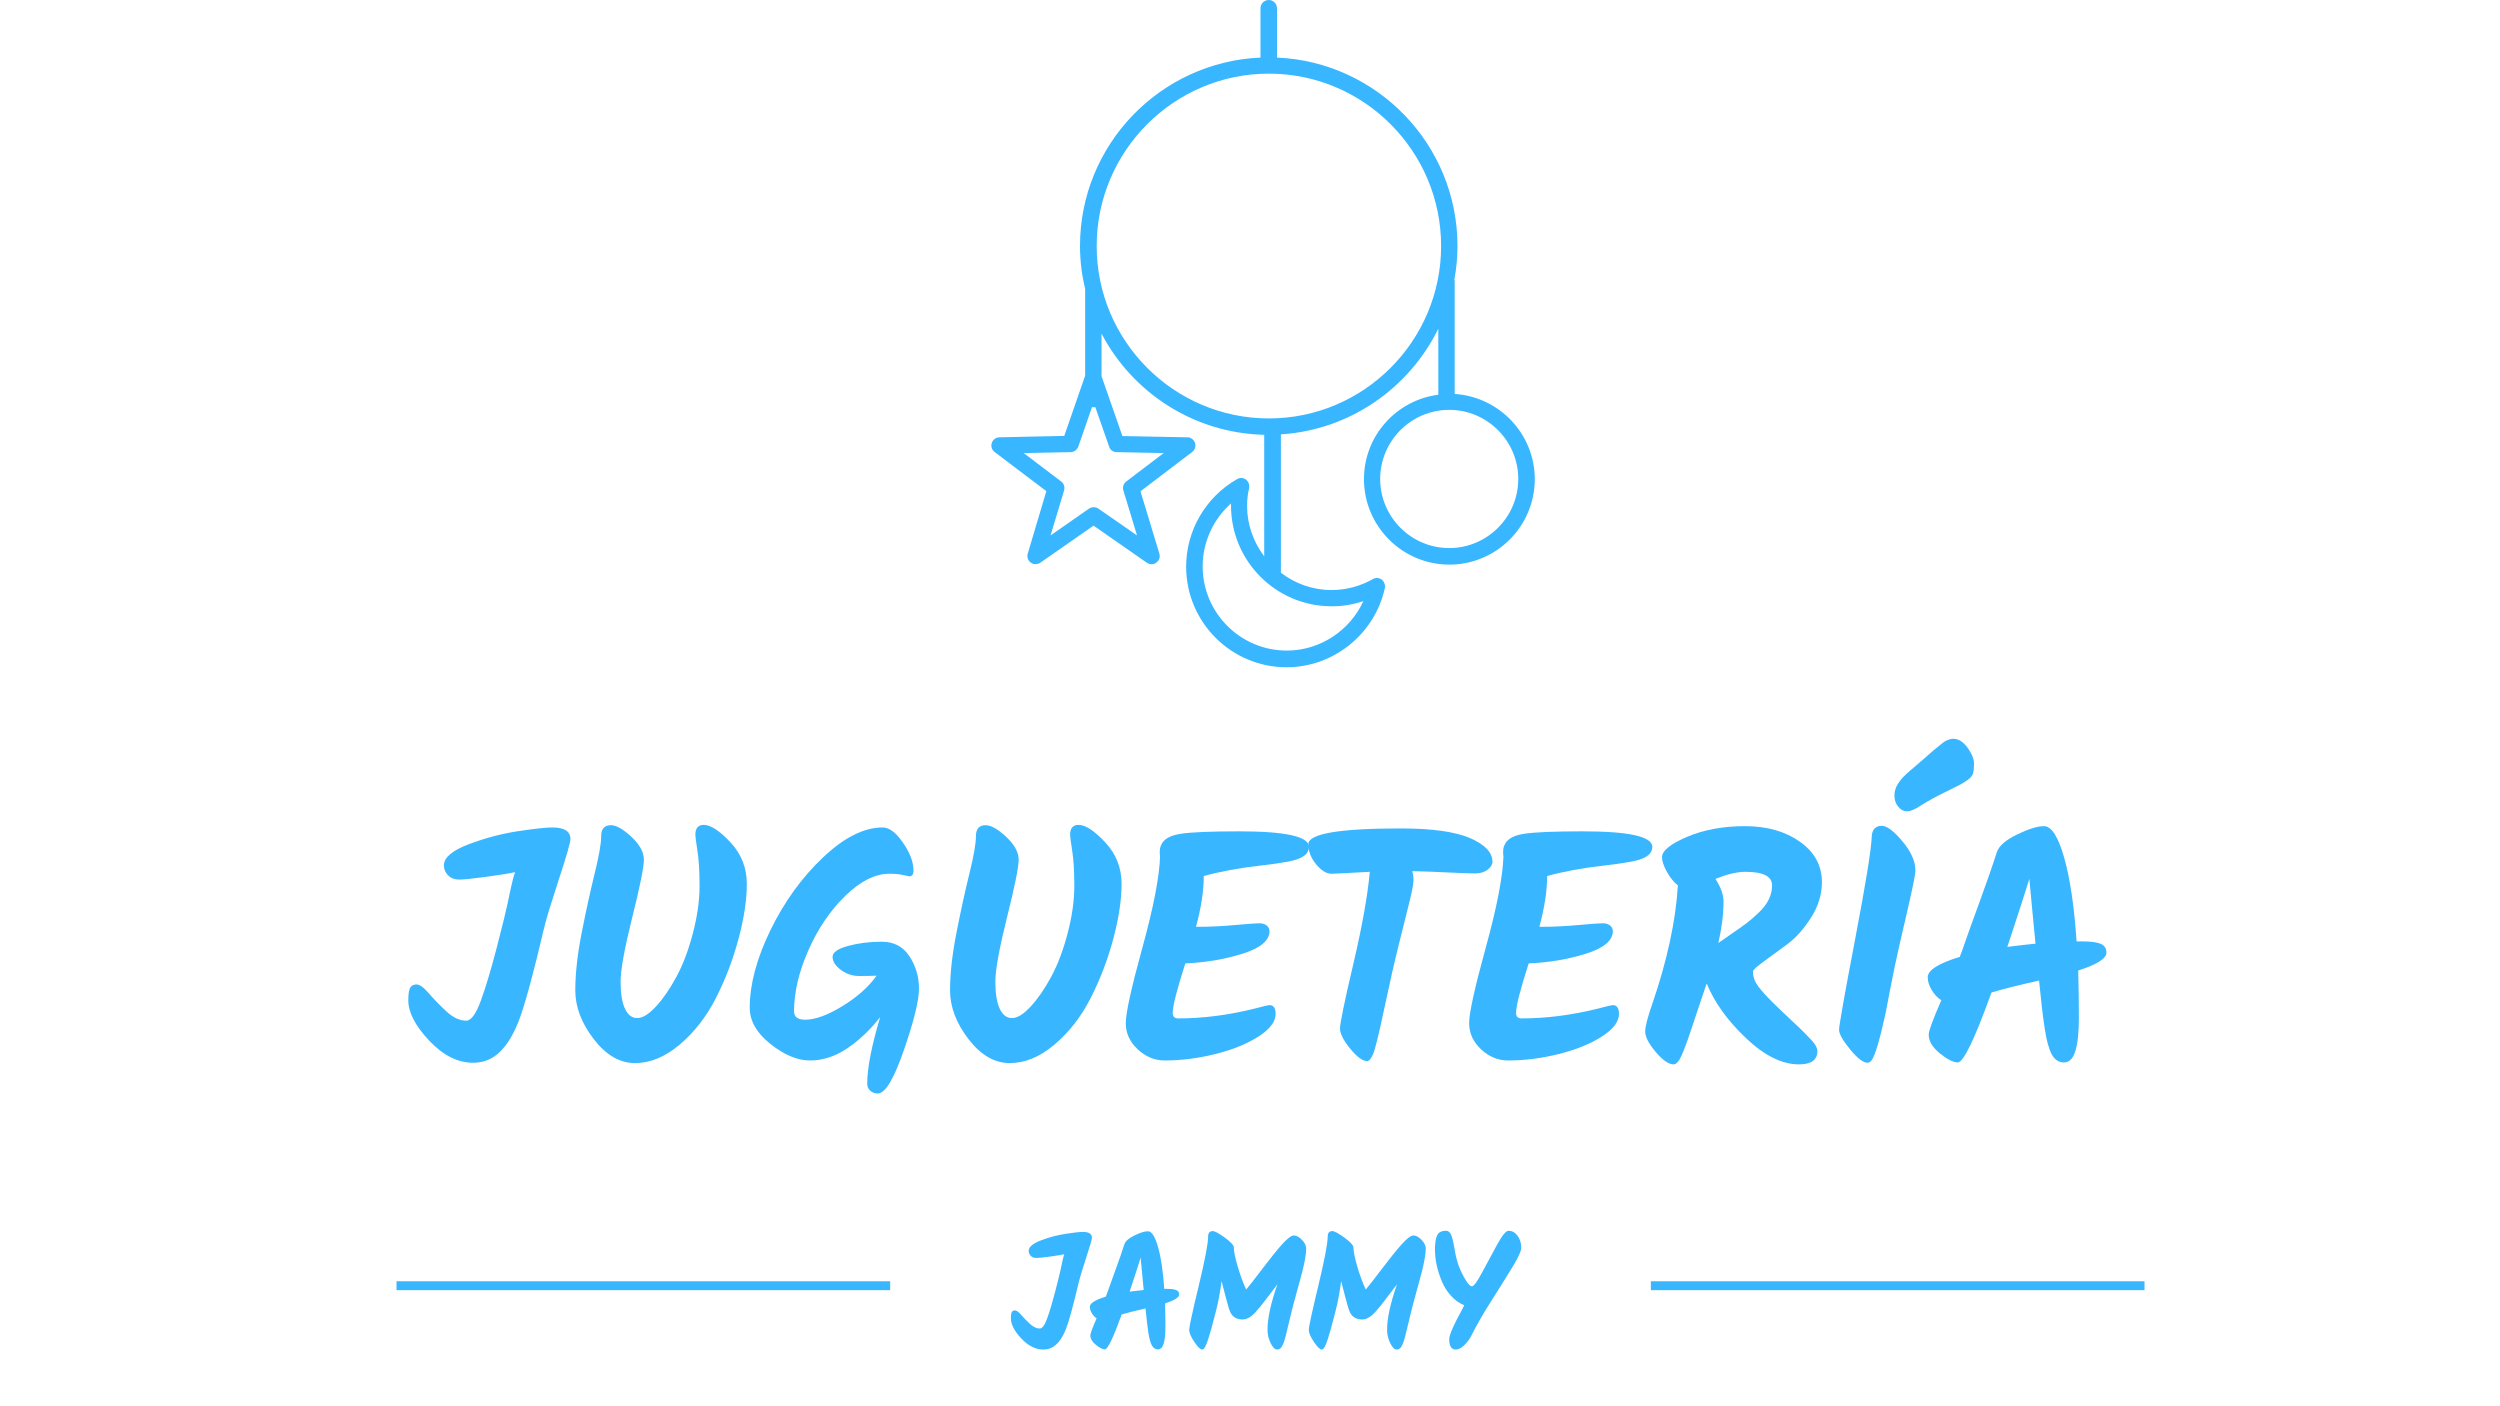 <svg xmlns="http://www.w3.org/2000/svg" xmlns:xlink="http://www.w3.org/1999/xlink" width="1920" zoomAndPan="magnify" viewBox="0 0 1440 810" height="1080" preserveAspectRatio="xMidYMid meet" version="1.0"><defs><g/><clipPath id="d7b840ad90"><path d="M 571 0 L 884.281 0 L 884.281 384.348 L 571 384.348 Z M 571 0 " clip-rule="nonzero"/></clipPath></defs><g clip-path="url(#d7b840ad90)"><path fill="#38b6ff" d="M 837.891 226.906 L 837.891 162.023 C 837.891 161.664 837.801 161.305 837.711 161.035 C 838.879 154.746 839.508 148.277 839.508 141.715 C 839.508 83.305 793.277 35.676 735.551 33.16 L 735.551 4.762 C 735.551 2.156 733.398 0 730.793 0 C 728.191 0 726.035 2.156 726.035 4.762 L 726.035 33.16 C 668.312 35.676 622.082 83.305 622.082 141.715 C 622.082 150.254 623.16 158.52 625.043 166.52 L 625.043 216.395 L 613.016 251.082 L 575.672 251.891 C 573.695 251.891 571.898 253.238 571.273 255.125 C 570.645 257.012 571.273 259.168 572.887 260.336 L 602.691 282.891 L 592.008 318.836 C 591.379 320.727 592.098 322.883 593.715 324.051 C 594.523 324.68 595.512 324.949 596.496 324.949 C 597.484 324.949 598.383 324.68 599.191 324.141 L 629.891 302.754 L 660.594 324.141 C 662.301 325.309 664.453 325.309 666.07 324.051 C 667.688 322.883 668.402 320.816 667.777 318.836 L 656.914 282.98 L 686.719 260.336 C 688.332 259.078 688.961 257.012 688.332 255.125 C 687.703 253.238 685.91 251.891 683.934 251.891 L 646.5 251.172 L 634.469 216.664 L 634.469 192.129 C 652.246 226.098 687.523 249.461 728.191 250.453 L 728.191 320.457 C 722.086 312.367 718.316 302.305 718.316 291.43 C 718.316 288.016 718.676 284.602 719.484 281.094 C 719.844 279.297 719.125 277.41 717.688 276.242 C 716.164 275.164 714.188 274.984 712.57 275.973 C 694.438 286.309 683.215 305.629 683.215 326.387 C 683.215 358.379 709.16 384.348 741.117 384.348 C 768.141 384.348 791.93 365.117 797.676 338.699 C 798.035 336.902 797.316 335.012 795.879 333.844 C 794.352 332.766 792.379 332.586 790.762 333.574 C 783.492 337.711 775.23 339.867 766.883 339.867 C 755.93 339.867 745.875 336.094 737.797 329.891 C 737.797 329.891 737.797 329.801 737.797 329.801 L 737.797 250.184 C 777.656 247.664 811.68 223.492 828.465 189.344 L 828.465 227.355 C 804.316 230.5 785.645 250.992 785.645 275.973 C 785.645 303.113 807.73 325.219 834.84 325.219 C 861.949 325.219 884.035 303.113 884.035 275.973 C 883.945 249.82 863.566 228.613 837.891 226.906 Z M 643.18 260.426 L 670.289 260.965 L 648.746 277.32 C 647.129 278.488 646.5 280.555 647.039 282.441 L 654.938 308.414 L 632.676 292.957 C 631.059 291.879 628.906 291.879 627.289 292.957 L 605.117 308.414 L 612.926 282.441 C 613.465 280.555 612.836 278.488 611.219 277.32 L 589.676 260.965 L 616.695 260.426 C 618.672 260.426 620.375 259.078 621.094 257.281 L 628.996 234.457 C 629.355 234.547 629.621 234.637 629.98 234.637 C 630.34 234.637 630.609 234.547 630.879 234.457 L 638.871 257.281 C 639.406 259.168 641.203 260.426 643.18 260.426 Z M 785.285 346.246 C 777.566 363.23 760.328 374.734 741.207 374.734 C 714.457 374.734 692.73 352.984 692.73 326.207 C 692.73 312.277 698.836 299.066 709.07 289.992 C 709.07 290.441 709.07 290.801 709.07 291.25 C 709.07 323.242 735.016 349.211 766.973 349.211 C 773.168 349.301 779.359 348.223 785.285 346.246 Z M 730.883 241.016 C 676.215 241.016 631.688 196.441 631.688 141.715 C 631.688 86.988 676.215 42.414 730.883 42.414 C 785.555 42.414 830.082 86.988 830.082 141.715 C 830.082 196.441 785.555 241.016 730.883 241.016 Z M 834.75 315.691 C 812.844 315.691 794.98 297.809 794.98 275.883 C 794.98 253.957 812.844 236.074 834.75 236.074 C 856.652 236.074 874.52 253.957 874.52 275.883 C 874.52 297.809 856.652 315.691 834.75 315.691 Z M 834.75 315.691 " fill-opacity="1" fill-rule="nonzero"/></g><g fill="#38b6ff" fill-opacity="1"><g transform="translate(232.754, 614.568)"><g><path d="M 2.422 -38.406 C 2.422 -41.758 2.758 -44.117 3.438 -45.484 C 4.125 -46.848 5.367 -47.531 7.172 -47.531 C 8.973 -47.531 11.363 -45.789 14.344 -42.312 C 17.332 -38.832 20.723 -35.352 24.516 -31.875 C 28.305 -28.395 32.066 -26.656 35.797 -26.656 C 38.648 -26.656 41.504 -30.629 44.359 -38.578 C 47.223 -46.535 50.27 -56.758 53.5 -69.25 C 56.727 -81.738 58.781 -90.098 59.656 -94.328 C 61.645 -104.148 63.07 -110.113 63.938 -112.219 C 60.582 -111.477 55.02 -110.578 47.25 -109.516 C 39.488 -108.461 34.301 -107.938 31.688 -107.938 C 29.082 -107.938 26.973 -108.742 25.359 -110.359 C 23.742 -111.973 22.938 -113.898 22.938 -116.141 C 22.938 -120.617 27.688 -124.66 37.188 -128.266 C 46.695 -131.867 56.203 -134.383 65.703 -135.812 C 75.211 -137.238 81.77 -137.953 85.375 -137.953 C 92.344 -137.953 95.828 -135.711 95.828 -131.234 C 95.828 -129.367 93.586 -121.602 89.109 -107.938 C 84.641 -94.27 81.906 -85.32 80.906 -81.094 C 74.195 -52.633 69.164 -34.238 65.812 -25.906 C 60.594 -12.863 53.879 -5.285 45.672 -3.172 C 43.68 -2.672 41.691 -2.422 39.703 -2.422 C 30.879 -2.422 22.457 -6.676 14.438 -15.188 C 6.426 -23.707 2.422 -31.445 2.422 -38.406 Z M 2.422 -38.406 "/></g></g></g><g fill="#38b6ff" fill-opacity="1"><g transform="translate(320.18, 614.568)"><g><path d="M 31.688 -139.25 C 34.801 -139.25 38.75 -137.008 43.531 -132.531 C 48.312 -128.062 50.703 -123.68 50.703 -119.391 C 50.703 -115.109 48.461 -104.02 43.984 -86.125 C 39.516 -68.227 37.281 -55.895 37.281 -49.125 C 37.281 -42.352 38.117 -37.164 39.797 -33.562 C 41.473 -29.957 43.832 -28.156 46.875 -28.156 C 49.926 -28.156 53.5 -30.359 57.594 -34.766 C 61.695 -39.18 65.645 -44.898 69.438 -51.922 C 73.227 -58.941 76.395 -67.328 78.938 -77.078 C 81.488 -86.836 82.766 -95.91 82.766 -104.297 C 82.766 -112.691 82.359 -119.438 81.547 -124.531 C 80.742 -129.625 80.344 -132.672 80.344 -133.672 C 80.344 -137.516 81.957 -139.438 85.188 -139.438 C 89.164 -139.438 94.289 -136.082 100.562 -129.375 C 106.844 -122.664 109.984 -114.68 109.984 -105.422 C 109.984 -96.16 108.367 -85.531 105.141 -73.531 C 101.91 -61.539 97.562 -50.203 92.094 -39.516 C 86.625 -28.828 79.691 -19.941 71.297 -12.859 C 62.91 -5.773 54.336 -2.234 45.578 -2.234 C 36.816 -2.234 28.895 -6.832 21.812 -16.031 C 14.727 -25.227 11.188 -34.609 11.188 -44.172 C 11.188 -53.742 12.426 -64.836 14.906 -77.453 C 17.395 -90.066 19.879 -101.406 22.359 -111.469 C 24.848 -121.539 26.094 -128.688 26.094 -132.906 C 26.094 -137.133 27.957 -139.25 31.688 -139.25 Z M 31.688 -139.25 "/></g></g></g><g fill="#38b6ff" fill-opacity="1"><g transform="translate(427.924, 614.568)"><g><path d="M 51.641 -63.375 C 51.641 -65.988 54.617 -68.102 60.578 -69.719 C 66.547 -71.332 73.008 -72.141 79.969 -72.141 C 86.938 -72.141 92.25 -69.344 95.906 -63.75 C 99.57 -58.164 101.406 -51.953 101.406 -45.109 C 101.406 -38.273 98.516 -26.5 92.734 -9.781 C 86.961 6.926 81.961 15.281 77.734 15.281 C 75.992 15.281 74.535 14.754 73.359 13.703 C 72.18 12.648 71.594 11.312 71.594 9.688 C 71.594 0.738 74.078 -12.055 79.047 -28.703 C 73.203 -21.254 66.832 -15.227 59.938 -10.625 C 53.039 -6.031 45.957 -3.734 38.688 -3.734 C 31.414 -3.734 23.801 -6.898 15.844 -13.234 C 7.895 -19.578 3.922 -26.535 3.922 -34.109 C 3.922 -47.535 7.895 -62.422 15.844 -78.766 C 23.801 -95.109 33.867 -109.055 46.047 -120.609 C 58.223 -132.172 69.719 -137.953 80.531 -137.953 C 84.258 -137.953 88.145 -135.031 92.188 -129.188 C 96.227 -123.344 98.25 -118 98.25 -113.156 C 98.25 -110.914 97.441 -109.797 95.828 -109.797 C 95.578 -109.797 94.395 -110.047 92.281 -110.547 C 90.164 -111.047 87.555 -111.297 84.453 -111.297 C 76.117 -111.297 67.602 -107.035 58.906 -98.516 C 50.207 -90.004 43.125 -79.535 37.656 -67.109 C 32.188 -54.68 29.453 -43 29.453 -32.062 C 29.453 -28.832 31.566 -27.219 35.797 -27.219 C 41.641 -27.219 48.816 -29.828 57.328 -35.047 C 65.836 -40.266 72.395 -46.109 77 -52.578 C 74.258 -52.453 70.93 -52.391 67.016 -52.391 C 63.098 -52.391 59.555 -53.566 56.391 -55.922 C 53.223 -58.285 51.641 -60.77 51.641 -63.375 Z M 51.641 -63.375 "/></g></g></g><g fill="#38b6ff" fill-opacity="1"><g transform="translate(536.041, 614.568)"><g><path d="M 31.688 -139.25 C 34.801 -139.25 38.75 -137.008 43.531 -132.531 C 48.312 -128.062 50.703 -123.68 50.703 -119.391 C 50.703 -115.109 48.461 -104.02 43.984 -86.125 C 39.516 -68.227 37.281 -55.895 37.281 -49.125 C 37.281 -42.352 38.117 -37.164 39.797 -33.562 C 41.473 -29.957 43.832 -28.156 46.875 -28.156 C 49.926 -28.156 53.5 -30.359 57.594 -34.766 C 61.695 -39.18 65.645 -44.898 69.438 -51.922 C 73.227 -58.941 76.395 -67.328 78.938 -77.078 C 81.488 -86.836 82.766 -95.91 82.766 -104.297 C 82.766 -112.691 82.359 -119.438 81.547 -124.531 C 80.742 -129.625 80.344 -132.672 80.344 -133.672 C 80.344 -137.516 81.957 -139.438 85.188 -139.438 C 89.164 -139.438 94.289 -136.082 100.562 -129.375 C 106.844 -122.664 109.984 -114.68 109.984 -105.422 C 109.984 -96.16 108.367 -85.531 105.141 -73.531 C 101.91 -61.539 97.562 -50.203 92.094 -39.516 C 86.625 -28.828 79.691 -19.941 71.297 -12.859 C 62.91 -5.773 54.336 -2.234 45.578 -2.234 C 36.816 -2.234 28.895 -6.832 21.812 -16.031 C 14.727 -25.227 11.188 -34.609 11.188 -44.172 C 11.188 -53.742 12.426 -64.836 14.906 -77.453 C 17.395 -90.066 19.879 -101.406 22.359 -111.469 C 24.848 -121.539 26.094 -128.688 26.094 -132.906 C 26.094 -137.133 27.957 -139.25 31.688 -139.25 Z M 31.688 -139.25 "/></g></g></g><g fill="#38b6ff" fill-opacity="1"><g transform="translate(643.785, 614.568)"><g><path d="M 46.234 -80.719 C 52.816 -80.719 59.898 -81.055 67.484 -81.734 C 75.066 -82.422 79.758 -82.766 81.562 -82.766 C 83.363 -82.766 84.789 -82.328 85.844 -81.453 C 86.906 -80.586 87.438 -79.535 87.438 -78.297 C 87.438 -72.828 82.273 -68.477 71.953 -65.25 C 61.641 -62.02 50.645 -60.156 38.969 -59.656 C 34.113 -44.613 31.688 -35.102 31.688 -31.125 C 31.688 -29.02 32.742 -27.969 34.859 -27.969 C 49.023 -27.969 63.629 -29.832 78.672 -33.562 C 83.766 -34.926 86.688 -35.609 87.438 -35.609 C 89.789 -35.609 90.969 -33.93 90.969 -30.578 C 90.969 -26.098 87.676 -21.742 81.094 -17.516 C 74.508 -13.297 66.242 -9.941 56.297 -7.453 C 46.359 -4.973 36.602 -3.734 27.031 -3.734 C 21.312 -3.734 16.148 -5.875 11.547 -10.156 C 6.953 -14.445 4.656 -19.477 4.656 -25.25 C 4.656 -31.031 7.852 -45.539 14.25 -68.781 C 20.656 -92.031 24.047 -109.555 24.422 -121.359 C 24.297 -121.734 24.234 -122.477 24.234 -123.594 C 24.234 -125.332 24.484 -126.703 24.984 -127.703 C 26.348 -131.18 30.133 -133.383 36.344 -134.312 C 42.562 -135.25 53.75 -135.719 69.906 -135.719 C 96.75 -135.719 110.172 -132.734 110.172 -126.766 C 110.172 -122.91 106.879 -120.238 100.297 -118.75 C 95.816 -117.758 89.664 -116.828 81.844 -115.953 C 69.781 -114.586 59.031 -112.598 49.594 -109.984 C 49.594 -101.535 48.098 -91.781 45.109 -80.719 Z M 46.234 -80.719 "/></g></g></g><g fill="#38b6ff" fill-opacity="1"><g transform="translate(743.327, 614.568)"><g><path d="M 45.672 -112.406 C 32.254 -111.664 24.922 -111.297 23.672 -111.297 C 20.691 -111.297 17.707 -113.129 14.719 -116.797 C 11.738 -120.461 10.25 -124.285 10.25 -128.266 C 10.25 -134.348 27.961 -137.391 63.391 -137.391 C 81.523 -137.391 94.879 -135.523 103.453 -131.797 C 112.035 -128.066 116.328 -123.531 116.328 -118.188 C 116.328 -116.57 115.395 -115.051 113.531 -113.625 C 111.664 -112.195 109.301 -111.484 106.438 -111.484 C 103.582 -111.484 98.363 -111.664 90.781 -112.031 C 83.207 -112.406 76.312 -112.656 70.094 -112.781 C 70.594 -111.289 70.844 -109.551 70.844 -107.562 C 70.844 -105.57 70.125 -101.656 68.688 -95.812 C 67.258 -89.977 65.238 -81.867 62.625 -71.484 C 60.02 -61.109 57.164 -48.555 54.062 -33.828 C 50.957 -19.109 48.812 -10.348 47.625 -7.547 C 46.445 -4.754 45.301 -3.359 44.188 -3.359 C 41.57 -3.359 38.305 -5.75 34.391 -10.531 C 30.473 -15.312 28.516 -19.191 28.516 -22.172 C 28.516 -25.16 31.062 -37.5 36.156 -59.188 C 41.258 -80.875 44.43 -98.613 45.672 -112.406 Z M 45.672 -112.406 "/></g></g></g><g fill="#38b6ff" fill-opacity="1"><g transform="translate(841.564, 614.568)"><g><path d="M 46.234 -80.719 C 52.816 -80.719 59.898 -81.055 67.484 -81.734 C 75.066 -82.422 79.758 -82.766 81.562 -82.766 C 83.363 -82.766 84.789 -82.328 85.844 -81.453 C 86.906 -80.586 87.438 -79.535 87.438 -78.297 C 87.438 -72.828 82.273 -68.477 71.953 -65.25 C 61.641 -62.02 50.645 -60.156 38.969 -59.656 C 34.113 -44.613 31.688 -35.102 31.688 -31.125 C 31.688 -29.02 32.742 -27.969 34.859 -27.969 C 49.023 -27.969 63.629 -29.832 78.672 -33.562 C 83.766 -34.926 86.688 -35.609 87.438 -35.609 C 89.789 -35.609 90.969 -33.93 90.969 -30.578 C 90.969 -26.098 87.676 -21.742 81.094 -17.516 C 74.508 -13.297 66.242 -9.941 56.297 -7.453 C 46.359 -4.973 36.602 -3.734 27.031 -3.734 C 21.312 -3.734 16.148 -5.875 11.547 -10.156 C 6.953 -14.445 4.656 -19.477 4.656 -25.25 C 4.656 -31.031 7.852 -45.539 14.25 -68.781 C 20.656 -92.031 24.047 -109.555 24.422 -121.359 C 24.297 -121.734 24.234 -122.477 24.234 -123.594 C 24.234 -125.332 24.484 -126.703 24.984 -127.703 C 26.348 -131.18 30.133 -133.383 36.344 -134.312 C 42.562 -135.25 53.75 -135.719 69.906 -135.719 C 96.75 -135.719 110.172 -132.734 110.172 -126.766 C 110.172 -122.91 106.879 -120.238 100.297 -118.75 C 95.816 -117.758 89.664 -116.828 81.844 -115.953 C 69.781 -114.586 59.031 -112.598 49.594 -109.984 C 49.594 -101.535 48.098 -91.781 45.109 -80.719 Z M 46.234 -80.719 "/></g></g></g><g fill="#38b6ff" fill-opacity="1"><g transform="translate(941.106, 614.568)"><g><path d="M 105.703 -9.141 C 105.703 -4.035 102.16 -1.484 95.078 -1.484 C 85.379 -1.484 75.219 -6.516 64.594 -16.578 C 53.969 -26.648 46.414 -37.156 41.938 -48.094 C 39.957 -42.133 38.594 -38.098 37.844 -35.984 C 37.094 -33.867 35.973 -30.508 34.484 -25.906 C 32.992 -21.312 31.844 -17.895 31.031 -15.656 C 30.227 -13.414 29.332 -11.055 28.344 -8.578 C 26.477 -3.848 24.676 -1.484 22.938 -1.484 C 20.07 -1.484 16.617 -3.875 12.578 -8.656 C 8.547 -13.445 6.531 -17.332 6.531 -20.312 C 6.531 -23.301 7.957 -28.832 10.812 -36.906 C 19.258 -61.645 24.109 -84.203 25.359 -104.578 C 22.992 -106.441 20.879 -109.051 19.016 -112.406 C 17.148 -115.77 16.219 -118.566 16.219 -120.797 C 16.219 -124.523 21.031 -128.441 30.656 -132.547 C 40.289 -136.648 51.414 -138.703 64.031 -138.703 C 76.645 -138.703 87.176 -135.719 95.625 -129.75 C 104.082 -123.781 108.312 -116.016 108.312 -106.453 C 108.312 -99.367 106.227 -92.562 102.062 -86.031 C 97.906 -79.508 93.367 -74.414 88.453 -70.75 C 83.547 -67.082 79.008 -63.754 74.844 -60.766 C 70.688 -57.785 68.609 -55.863 68.609 -55 C 68.609 -52.008 69.598 -49.176 71.578 -46.5 C 73.566 -43.832 76.363 -40.727 79.969 -37.188 C 83.57 -33.645 86.676 -30.66 89.281 -28.234 C 91.895 -25.816 94.039 -23.801 95.719 -22.188 C 97.406 -20.57 99.055 -18.895 100.672 -17.156 C 104.023 -13.914 105.703 -11.242 105.703 -9.141 Z M 79.609 -104.578 C 79.609 -109.797 74.508 -112.406 64.312 -112.406 C 59.469 -112.406 53.691 -111.039 46.984 -108.312 C 50.086 -103.594 51.641 -99.242 51.641 -95.266 C 51.641 -88.055 50.645 -80.102 48.656 -71.406 C 50.02 -72.395 52.566 -74.16 56.297 -76.703 C 60.023 -79.254 62.914 -81.305 64.969 -82.859 C 67.02 -84.41 69.348 -86.43 71.953 -88.922 C 77.055 -93.766 79.609 -98.984 79.609 -104.578 Z M 79.609 -104.578 "/></g></g></g><g fill="#38b6ff" fill-opacity="1"><g transform="translate(1049.969, 614.568)"><g><path d="M 48.562 -147.266 C 46.508 -147.266 44.77 -148.164 43.344 -149.969 C 41.914 -151.77 41.203 -153.883 41.203 -156.312 C 41.203 -158.738 41.945 -161.098 43.438 -163.391 C 44.926 -165.691 47.191 -168.113 50.234 -170.656 C 53.285 -173.207 55.957 -175.508 58.25 -177.562 C 60.551 -179.613 62.258 -181.102 63.375 -182.031 C 64.5 -182.969 65.742 -183.992 67.109 -185.109 C 68.473 -186.234 69.531 -187.047 70.281 -187.547 C 72.145 -188.535 73.758 -189.031 75.125 -189.031 C 78.113 -189.031 80.848 -187.32 83.328 -183.906 C 85.816 -180.488 87.062 -177.41 87.062 -174.672 C 87.062 -171.941 86.844 -169.984 86.406 -168.797 C 85.969 -167.617 84.973 -166.469 83.422 -165.344 C 81.867 -164.227 80.379 -163.297 78.953 -162.547 C 77.523 -161.805 75.098 -160.598 71.672 -158.922 C 68.254 -157.242 65.52 -155.844 63.469 -154.719 C 61.426 -153.602 59.285 -152.363 57.047 -151 C 53.441 -148.508 50.613 -147.266 48.562 -147.266 Z M 25.719 -2.422 C 23.238 -2.422 19.883 -5 15.656 -10.156 C 11.438 -15.312 9.328 -19.07 9.328 -21.438 C 9.328 -23.801 12.398 -41.109 18.547 -73.359 C 24.703 -105.609 27.906 -125.398 28.156 -132.734 C 28.395 -136.836 30.316 -138.891 33.922 -138.891 C 36.91 -138.891 40.891 -135.906 45.859 -129.938 C 50.828 -123.969 53.312 -118.375 53.312 -113.156 C 53.312 -110.914 51.602 -102.492 48.188 -87.891 C 44.77 -73.297 42.469 -63.109 41.281 -57.328 C 40.102 -51.547 39.078 -46.383 38.203 -41.844 C 37.336 -37.312 36.66 -33.738 36.172 -31.125 C 32.691 -15.219 29.957 -6.086 27.969 -3.734 C 27.219 -2.859 26.469 -2.422 25.719 -2.422 Z M 25.719 -2.422 "/></g></g></g><g fill="#38b6ff" fill-opacity="1"><g transform="translate(1104.4, 614.568)"><g><path d="M 94.891 -72.328 C 99.859 -72.328 103.43 -71.859 105.609 -70.922 C 107.785 -69.992 108.875 -68.289 108.875 -65.812 C 108.875 -62.457 103.469 -59.035 92.656 -55.547 C 92.906 -46.109 93.031 -37.066 93.031 -28.422 C 93.031 -19.785 92.344 -13.32 90.969 -9.031 C 89.602 -4.75 87.426 -2.609 84.438 -2.609 C 81.457 -2.609 79.129 -4.129 77.453 -7.172 C 75.773 -10.223 74.406 -15.227 73.344 -22.188 C 72.289 -29.145 71.207 -38.344 70.094 -49.781 C 57.414 -46.914 48.281 -44.613 42.688 -42.875 C 33 -16.031 26.535 -2.609 23.297 -2.609 C 20.691 -2.609 17.242 -4.348 12.953 -7.828 C 8.672 -11.305 6.531 -14.91 6.531 -18.641 C 6.531 -20.754 8.953 -27.344 13.797 -38.406 C 11.68 -39.77 9.848 -41.723 8.297 -44.266 C 6.742 -46.816 5.969 -49.273 5.969 -51.641 C 5.969 -55.742 12.117 -59.66 24.422 -63.391 C 25.41 -65.867 26.43 -68.691 27.484 -71.859 C 28.547 -75.035 31.219 -82.461 35.5 -94.141 C 39.789 -105.828 43.18 -115.582 45.672 -123.406 C 46.785 -127.133 50.664 -130.613 57.312 -133.844 C 63.969 -137.082 69.16 -138.703 72.891 -138.703 C 77.242 -138.703 81.129 -132.672 84.547 -120.609 C 87.961 -108.555 90.352 -92.461 91.719 -72.328 Z M 51.828 -69.156 C 55.555 -69.656 60.961 -70.281 68.047 -71.031 C 67.672 -74.633 67.078 -80.785 66.266 -89.484 C 65.461 -98.18 64.875 -104.457 64.5 -108.312 C 62.383 -101.352 58.16 -88.301 51.828 -69.156 Z M 51.828 -69.156 "/></g></g></g><g fill="#38b6ff" fill-opacity="1"><g transform="translate(581.051, 778.556)"><g><path d="M 1.219 -19.203 C 1.219 -20.879 1.383 -22.055 1.719 -22.734 C 2.062 -23.422 2.68 -23.766 3.578 -23.766 C 4.484 -23.766 5.68 -22.895 7.172 -21.156 C 8.66 -19.414 10.352 -17.676 12.25 -15.938 C 14.145 -14.195 16.023 -13.328 17.891 -13.328 C 19.316 -13.328 20.742 -15.316 22.172 -19.297 C 23.609 -23.273 25.133 -28.383 26.75 -34.625 C 28.363 -40.863 29.391 -45.039 29.828 -47.156 C 30.816 -52.07 31.531 -55.055 31.969 -56.109 C 30.289 -55.734 27.508 -55.281 23.625 -54.75 C 19.738 -54.227 17.145 -53.969 15.844 -53.969 C 14.539 -53.969 13.484 -54.367 12.672 -55.172 C 11.867 -55.984 11.469 -56.945 11.469 -58.062 C 11.469 -60.301 13.844 -62.32 18.594 -64.125 C 23.344 -65.926 28.094 -67.18 32.844 -67.891 C 37.602 -68.609 40.883 -68.969 42.688 -68.969 C 46.164 -68.969 47.906 -67.848 47.906 -65.609 C 47.906 -64.68 46.785 -60.801 44.547 -53.969 C 42.316 -47.133 40.953 -42.66 40.453 -40.547 C 37.098 -26.316 34.582 -17.117 32.906 -12.953 C 30.289 -6.43 26.93 -2.641 22.828 -1.578 C 21.836 -1.336 20.848 -1.219 19.859 -1.219 C 15.441 -1.219 11.227 -3.344 7.219 -7.594 C 3.219 -11.852 1.219 -15.723 1.219 -19.203 Z M 1.219 -19.203 "/></g></g></g><g fill="#38b6ff" fill-opacity="1"><g transform="translate(624.763, 778.556)"><g><path d="M 47.438 -36.156 C 49.926 -36.156 51.711 -35.922 52.797 -35.453 C 53.891 -34.992 54.438 -34.145 54.438 -32.906 C 54.438 -31.227 51.734 -29.52 46.328 -27.781 C 46.453 -23.051 46.516 -18.523 46.516 -14.203 C 46.516 -9.891 46.172 -6.66 45.484 -4.516 C 44.797 -2.379 43.707 -1.312 42.219 -1.312 C 40.727 -1.312 39.562 -2.07 38.719 -3.594 C 37.883 -5.113 37.203 -7.613 36.672 -11.094 C 36.148 -14.57 35.609 -19.172 35.047 -24.891 C 28.703 -23.453 24.133 -22.301 21.344 -21.438 C 16.5 -8.02 13.27 -1.312 11.656 -1.312 C 10.344 -1.312 8.613 -2.18 6.469 -3.922 C 4.332 -5.66 3.266 -7.457 3.266 -9.312 C 3.266 -10.375 4.473 -13.672 6.891 -19.203 C 5.836 -19.879 4.922 -20.852 4.141 -22.125 C 3.367 -23.406 2.984 -24.633 2.984 -25.812 C 2.984 -27.863 6.055 -29.82 12.203 -31.688 C 12.703 -32.926 13.219 -34.336 13.75 -35.922 C 14.281 -37.516 15.613 -41.227 17.75 -47.062 C 19.895 -52.906 21.586 -57.785 22.828 -61.703 C 23.391 -63.566 25.332 -65.305 28.656 -66.922 C 31.977 -68.535 34.57 -69.344 36.438 -69.344 C 38.613 -69.344 40.555 -66.328 42.266 -60.297 C 43.973 -54.273 45.172 -46.227 45.859 -36.156 Z M 25.906 -34.578 C 27.77 -34.828 30.473 -35.141 34.016 -35.516 C 33.828 -37.316 33.531 -40.391 33.125 -44.734 C 32.727 -49.086 32.438 -52.227 32.25 -54.156 C 31.188 -50.676 29.07 -44.148 25.906 -34.578 Z M 25.906 -34.578 "/></g></g></g><g fill="#38b6ff" fill-opacity="1"><g transform="translate(681.898, 778.556)"><g><path d="M 16.688 -69.438 C 17.863 -69.438 20.176 -68.176 23.625 -65.656 C 27.07 -63.145 28.797 -61.266 28.797 -60.016 C 28.797 -57.848 29.508 -54.273 30.938 -49.297 C 32.375 -44.328 34.023 -39.828 35.891 -35.797 C 37.742 -37.961 40.891 -41.984 45.328 -47.859 C 49.773 -53.734 53.52 -58.379 56.562 -61.797 C 59.613 -65.211 61.883 -66.922 63.375 -66.922 C 64.863 -66.922 66.414 -66.082 68.031 -64.406 C 69.656 -62.727 70.469 -61.051 70.469 -59.375 C 70.469 -57.695 70.219 -55.535 69.719 -52.891 C 69.219 -50.254 68.672 -47.801 68.078 -45.531 C 67.492 -43.258 66.656 -40.164 65.562 -36.25 C 64.477 -32.344 63.641 -29.254 63.047 -26.984 C 62.461 -24.711 61.859 -22.285 61.234 -19.703 C 60.609 -17.129 60.125 -15.113 59.781 -13.656 C 59.445 -12.195 59.078 -10.672 58.672 -9.078 C 58.266 -7.492 57.906 -6.281 57.594 -5.438 C 57.289 -4.602 56.953 -3.848 56.578 -3.172 C 55.891 -1.867 54.926 -1.219 53.688 -1.219 C 52.445 -1.219 51.219 -2.441 50 -4.891 C 48.789 -7.348 48.188 -9.91 48.188 -12.578 C 48.188 -19.172 50.082 -27.898 53.875 -38.766 C 52.812 -37.398 51.285 -35.395 49.297 -32.75 C 47.316 -30.113 45.844 -28.191 44.875 -26.984 C 43.914 -25.773 42.719 -24.359 41.281 -22.734 C 38.738 -19.941 36.254 -18.547 33.828 -18.547 C 30.598 -18.547 28.301 -19.82 26.938 -22.375 C 26.25 -23.676 25.332 -26.609 24.188 -31.172 C 23.039 -35.742 22.219 -38.898 21.719 -40.641 C 20.906 -34.234 19.816 -28.422 18.453 -23.203 C 17.086 -17.984 16.188 -14.566 15.75 -12.953 C 15.312 -11.336 14.723 -9.379 13.984 -7.078 C 12.734 -3.172 11.613 -1.219 10.625 -1.219 C 9.508 -1.219 7.973 -2.691 6.016 -5.641 C 4.055 -8.586 3.078 -10.898 3.078 -12.578 C 3.078 -14.254 4.895 -22.641 8.531 -37.734 C 12.164 -52.836 13.984 -62.379 13.984 -66.359 C 13.984 -68.41 14.883 -69.438 16.688 -69.438 Z M 16.688 -69.438 "/></g></g></g><g fill="#38b6ff" fill-opacity="1"><g transform="translate(750.776, 778.556)"><g><path d="M 16.688 -69.438 C 17.863 -69.438 20.176 -68.176 23.625 -65.656 C 27.07 -63.145 28.797 -61.266 28.797 -60.016 C 28.797 -57.848 29.508 -54.273 30.938 -49.297 C 32.375 -44.328 34.023 -39.828 35.891 -35.797 C 37.742 -37.961 40.891 -41.984 45.328 -47.859 C 49.773 -53.734 53.52 -58.379 56.562 -61.797 C 59.613 -65.211 61.883 -66.922 63.375 -66.922 C 64.863 -66.922 66.414 -66.082 68.031 -64.406 C 69.656 -62.727 70.469 -61.051 70.469 -59.375 C 70.469 -57.695 70.219 -55.535 69.719 -52.891 C 69.219 -50.254 68.672 -47.801 68.078 -45.531 C 67.492 -43.258 66.656 -40.164 65.562 -36.25 C 64.477 -32.344 63.641 -29.254 63.047 -26.984 C 62.461 -24.711 61.859 -22.285 61.234 -19.703 C 60.609 -17.129 60.125 -15.113 59.781 -13.656 C 59.445 -12.195 59.078 -10.672 58.672 -9.078 C 58.266 -7.492 57.906 -6.281 57.594 -5.438 C 57.289 -4.602 56.953 -3.848 56.578 -3.172 C 55.891 -1.867 54.926 -1.219 53.688 -1.219 C 52.445 -1.219 51.219 -2.441 50 -4.891 C 48.789 -7.348 48.188 -9.91 48.188 -12.578 C 48.188 -19.172 50.082 -27.898 53.875 -38.766 C 52.812 -37.398 51.285 -35.395 49.297 -32.75 C 47.316 -30.113 45.844 -28.191 44.875 -26.984 C 43.914 -25.773 42.719 -24.359 41.281 -22.734 C 38.738 -19.941 36.254 -18.547 33.828 -18.547 C 30.598 -18.547 28.301 -19.82 26.938 -22.375 C 26.25 -23.676 25.332 -26.609 24.188 -31.172 C 23.039 -35.742 22.219 -38.898 21.719 -40.641 C 20.906 -34.234 19.816 -28.422 18.453 -23.203 C 17.086 -17.984 16.188 -14.566 15.75 -12.953 C 15.312 -11.336 14.723 -9.379 13.984 -7.078 C 12.734 -3.172 11.613 -1.219 10.625 -1.219 C 9.508 -1.219 7.973 -2.691 6.016 -5.641 C 4.055 -8.586 3.078 -10.898 3.078 -12.578 C 3.078 -14.254 4.895 -22.641 8.531 -37.734 C 12.164 -52.836 13.984 -62.379 13.984 -66.359 C 13.984 -68.41 14.883 -69.438 16.688 -69.438 Z M 16.688 -69.438 "/></g></g></g><g fill="#38b6ff" fill-opacity="1"><g transform="translate(819.654, 778.556)"><g><path d="M 28.141 -37.656 C 29.266 -37.656 31.238 -40.328 34.062 -45.672 C 36.895 -51.016 39.77 -56.344 42.688 -61.656 C 45.602 -66.969 47.781 -69.625 49.219 -69.625 C 51.32 -69.625 53.07 -68.66 54.469 -66.734 C 55.875 -64.805 56.578 -62.508 56.578 -59.844 C 56.578 -57.977 54.957 -54.391 51.719 -49.078 C 48.488 -43.766 44.391 -37.191 39.422 -29.359 C 34.453 -21.523 30.629 -14.875 27.953 -9.406 C 27.148 -7.664 25.848 -5.863 24.047 -4 C 22.242 -2.145 20.504 -1.219 18.828 -1.219 C 16.336 -1.219 15.094 -3.203 15.094 -7.172 C 15.094 -9.535 17.457 -15.035 22.188 -23.672 C 22.926 -25.035 23.453 -26.062 23.766 -26.75 C 21.035 -27.801 18.551 -29.539 16.312 -31.969 C 14.07 -34.395 12.301 -37.129 11 -40.172 C 8.258 -46.566 6.891 -52.781 6.891 -58.812 C 6.891 -62.539 7.305 -65.273 8.141 -67.016 C 8.984 -68.754 10.711 -69.625 13.328 -69.625 C 14.691 -69.625 15.711 -68.676 16.391 -66.781 C 17.078 -64.883 17.703 -62.164 18.266 -58.625 C 18.828 -55.082 19.617 -51.957 20.641 -49.25 C 21.672 -46.551 22.945 -43.941 24.469 -41.422 C 25.988 -38.91 27.211 -37.656 28.141 -37.656 Z M 28.141 -37.656 "/></g></g></g><path stroke-linecap="butt" transform="matrix(1.28, -0, 0, 1.281, 228.395, 738.009)" fill="none" stroke-linejoin="miter" d="M -0 1.999 L 222.147 1.999 " stroke="#38b6ff" stroke-width="4" stroke-opacity="1" stroke-miterlimit="4"/><path stroke-linecap="butt" transform="matrix(1.28, -0, 0, 1.281, 950.891, 738.009)" fill="none" stroke-linejoin="miter" d="M -0 1.999 L 222.147 1.999 " stroke="#38b6ff" stroke-width="4" stroke-opacity="1" stroke-miterlimit="4"/></svg>